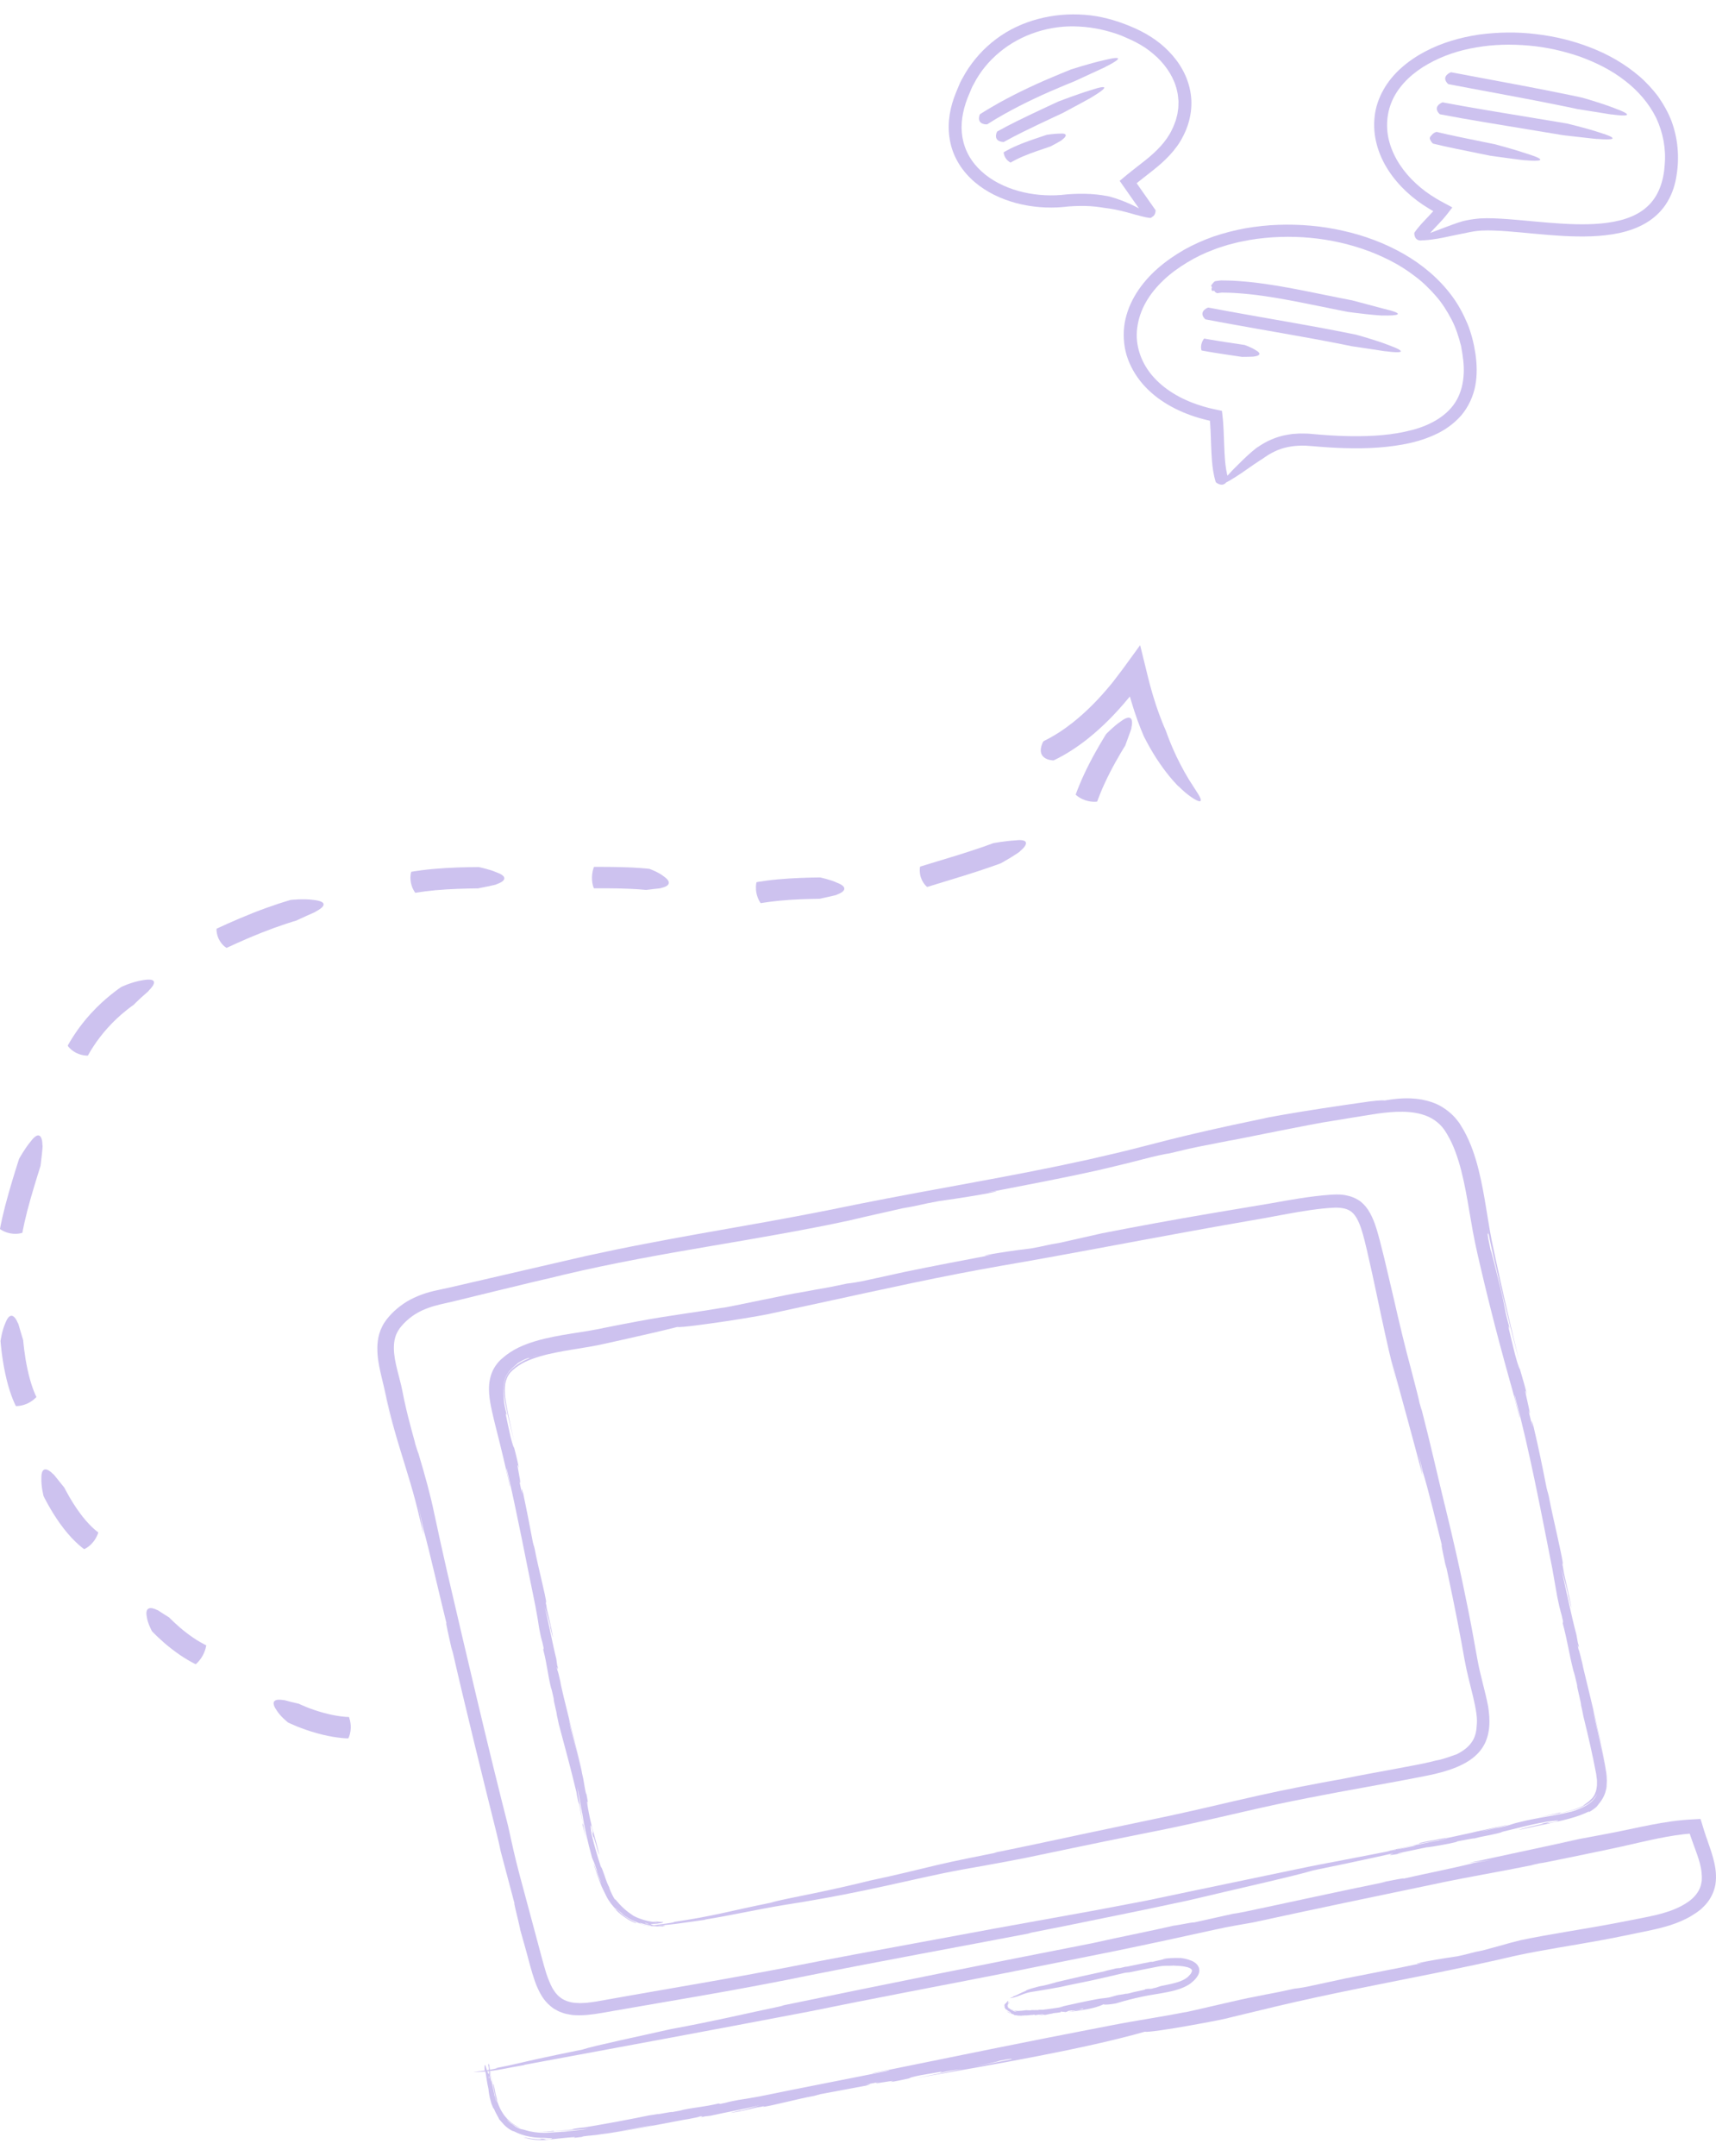 <svg width="86" height="108" viewBox="0 0 86 108" fill="none" xmlns="http://www.w3.org/2000/svg">
<g opacity="0.4">
<path d="M26.507 68.051C26.68 67.98 26.86 67.918 27.045 67.865C26.601 68.003 26.164 68.172 25.828 68.439C25.65 68.579 25.505 68.712 25.415 68.873C25.321 69.034 25.268 69.222 25.253 69.426C25.218 69.84 25.314 70.3 25.42 70.769C25.521 71.242 25.648 71.711 25.758 72.184C25.648 71.668 25.523 71.143 25.42 70.612C25.317 70.092 25.235 69.565 25.365 69.154C25.431 68.947 25.532 68.788 25.707 68.637C25.89 68.478 26.09 68.34 26.32 68.23C26.786 68.011 27.322 67.869 27.866 67.761C28.411 67.65 28.969 67.571 29.524 67.476C29.801 67.429 30.098 67.369 30.352 67.311C30.616 67.253 30.875 67.195 31.13 67.138C32.149 66.91 33.1 66.695 33.937 66.483C34.135 66.513 35.301 66.356 36.434 66.187C37.565 66.018 38.659 65.817 38.698 65.795C39.581 65.605 40.473 65.41 41.373 65.216C40.752 65.348 40.135 65.481 39.522 65.611C40.135 65.481 40.754 65.348 41.373 65.216C44.224 64.599 47.185 63.935 50.26 63.402C53.35 62.873 56.514 62.256 59.732 61.673C60.626 61.51 61.895 61.283 63.373 61.029C64.116 60.894 64.889 60.737 65.686 60.624C66.077 60.568 66.499 60.518 66.874 60.506C67.25 60.492 67.551 60.56 67.748 60.727C67.953 60.896 68.109 61.221 68.223 61.57C68.339 61.921 68.425 62.297 68.515 62.677C68.691 63.431 68.849 64.167 68.996 64.863C69.288 66.253 69.552 67.476 69.767 68.34C69.888 68.836 70.011 69.329 70.134 69.829C70 69.276 69.868 68.721 69.736 68.166C70.303 70.243 70.823 72.116 71.298 73.938C71.236 73.612 71.243 73.552 71.078 72.784L71.298 73.717C71.568 74.554 72.036 76.514 72.266 77.436C72.192 77.244 72.352 77.973 72.486 78.615L72.451 78.357C72.712 79.578 72.987 80.898 73.226 82.192C73.285 82.516 73.342 82.836 73.399 83.154C73.457 83.479 73.529 83.797 73.604 84.103C73.751 84.716 73.913 85.294 73.988 85.823C74.032 86.119 74.021 86.334 74.006 86.46C73.995 86.78 73.916 87.077 73.731 87.319C73.553 87.567 73.274 87.757 72.965 87.91C73.031 87.862 72.635 88.036 72.306 88.123C72.143 88.168 72.003 88.203 71.965 88.207C71.928 88.21 72 88.197 72.244 88.117C71.86 88.243 71.462 88.327 71.041 88.41C70.623 88.488 70.206 88.569 69.791 88.647C68.961 88.8 68.137 88.947 67.344 89.112C65.919 89.366 64.469 89.645 63.018 89.97C61.566 90.294 60.114 90.651 58.647 90.965C57.176 91.275 55.697 91.587 54.222 91.897C52.748 92.213 51.276 92.529 49.812 92.823L49.959 92.81C48.935 93.023 47.964 93.199 46.95 93.442C45.935 93.682 44.874 93.951 43.629 94.211C42.748 94.432 41.676 94.672 40.732 94.866C39.788 95.062 38.973 95.213 38.63 95.326C36.579 95.738 35.775 95.998 33.724 96.297C33.992 96.281 33.495 96.362 33.054 96.417C32.612 96.475 32.239 96.516 32.744 96.485C33.434 96.446 33.796 96.397 34.13 96.351C34.464 96.304 34.769 96.262 35.351 96.18L35.314 96.174C36.66 95.957 37.985 95.655 39.3 95.44C40.64 95.231 41.984 94.99 43.315 94.711C44.648 94.436 45.975 94.12 47.295 93.845C47.624 93.777 47.956 93.715 48.285 93.655L49.295 93.475C49.97 93.354 50.644 93.228 51.318 93.097C53.112 92.728 54.975 92.327 56.857 91.953C57.799 91.767 58.752 91.575 59.695 91.366C60.639 91.16 61.575 90.941 62.497 90.73C64.48 90.269 66.562 89.875 68.587 89.511C69.6 89.327 70.595 89.145 71.552 88.953C72.044 88.854 72.525 88.73 72.987 88.54C73.441 88.352 73.891 88.09 74.201 87.689C74.348 87.501 74.451 87.298 74.515 87.104C74.581 86.908 74.616 86.718 74.632 86.538C74.665 86.175 74.634 85.84 74.581 85.493C74.432 84.714 74.186 83.941 74.041 83.129C73.891 82.301 73.738 81.427 73.56 80.553C73.211 78.799 72.804 77.01 72.391 75.335C72.407 75.399 72.42 75.459 72.429 75.5C71.994 73.719 71.702 72.381 71.254 70.65C71.245 70.66 71.175 70.393 71.135 70.263C71.129 70.185 70.957 69.511 70.7 68.532C70.434 67.559 70.127 66.28 69.831 64.977C69.677 64.326 69.523 63.673 69.378 63.053C69.222 62.435 69.09 61.853 68.908 61.33C68.814 61.07 68.706 60.828 68.565 60.615C68.427 60.405 68.251 60.225 68.065 60.115C67.882 60.004 67.709 59.944 67.579 59.913C67.448 59.88 67.358 59.868 67.311 59.861C67.09 59.834 66.87 59.845 66.65 59.859C65.629 59.932 64.63 60.12 63.644 60.295C62.657 60.461 61.674 60.626 60.709 60.787C58.777 61.115 56.919 61.458 55.241 61.785C54.516 61.948 53.706 62.132 53.09 62.27C52.491 62.359 52.386 62.423 51.667 62.547C49.829 62.766 48.76 63.004 49.713 62.869C48.213 63.152 46.708 63.44 45.382 63.714C44.769 63.849 44.158 63.981 43.541 64.117C43.016 64.233 42.72 64.278 42.45 64.307C41.105 64.594 41.496 64.489 40.082 64.757C39.733 64.795 36.544 65.485 36.138 65.536L36.368 65.491C34.725 65.774 33.616 65.89 32.008 66.191C31.451 66.295 30.886 66.404 30.317 66.518L29.893 66.604C29.759 66.631 29.621 66.656 29.481 66.679C29.195 66.724 28.907 66.77 28.622 66.815C28.04 66.908 27.447 67.013 26.856 67.185C26.562 67.272 26.267 67.379 25.98 67.516C25.694 67.656 25.413 67.836 25.176 68.049C24.923 68.255 24.706 68.573 24.609 68.891C24.506 69.212 24.493 69.532 24.515 69.829C24.537 70.127 24.592 70.408 24.651 70.678C24.712 70.947 24.77 71.207 24.838 71.468C25.103 72.503 25.341 73.504 25.558 74.471C25.606 74.502 25.354 73.622 25.393 73.567C25.923 75.841 26.355 78.157 26.834 80.471C26.911 80.89 26.999 81.402 27.025 81.597C27.166 82.338 27.137 82.028 27.247 82.572L27.227 82.652C27.427 83.437 27.436 83.815 27.614 84.557C27.638 84.594 27.699 84.865 27.756 85.129C27.721 85.15 27.943 85.943 27.899 85.91L27.904 85.916C27.939 86.075 27.967 86.189 28.005 86.383C28.044 86.532 28.253 87.307 28.459 88.084C28.664 88.858 28.85 89.635 28.888 89.788L28.91 89.932C28.991 90.352 29.052 90.529 29.013 90.282L29.107 90.812L29.092 90.751C29.125 90.928 29.162 91.104 29.2 91.279C29.217 91.376 29.224 91.49 29.173 91.344C29.254 91.639 29.342 91.972 29.415 92.269C29.316 91.856 29.219 91.389 29.138 90.914C29.068 90.445 28.997 89.972 28.931 89.536C29.019 89.885 29.105 90.519 29.191 90.914C29.257 91.383 29.461 92.329 29.669 93.06C29.722 93.219 29.797 93.316 29.9 93.682C29.933 93.866 30.043 94.087 30.146 94.391C29.99 94.054 29.876 93.717 29.764 93.366C29.746 93.436 30.03 94.223 30.146 94.498C30.179 94.56 30.262 94.758 30.386 94.996C30.506 95.24 30.717 95.521 30.908 95.69C30.816 95.622 30.882 95.703 31.009 95.818C31.134 95.936 31.334 96.072 31.464 96.159C31.769 96.341 31.995 96.394 31.864 96.335C31.923 96.341 31.6 96.207 31.354 96.033C31.106 95.864 30.93 95.684 31.123 95.829C31.165 95.878 31.323 96 31.523 96.118C31.723 96.233 31.967 96.331 32.142 96.386C32.151 96.372 31.912 96.291 32.142 96.351C32.334 96.417 32.542 96.454 32.729 96.477C32.918 96.496 33.085 96.502 33.203 96.506C33.126 96.516 32.955 96.51 32.837 96.496C33.109 96.512 32.36 96.541 31.705 96.246C31.042 95.973 30.579 95.417 30.82 95.682C30.794 95.645 30.913 95.769 31.137 95.928C31.358 96.089 31.697 96.266 32.05 96.376C32.404 96.49 32.773 96.527 33.025 96.523C33.151 96.525 33.249 96.51 33.302 96.508C33.355 96.502 33.361 96.5 33.322 96.502C32.995 96.506 33.55 96.459 33.214 96.465C33.091 96.479 32.966 96.481 32.841 96.477C32.612 96.454 32.459 96.405 32.382 96.376C32.305 96.347 32.303 96.335 32.382 96.345C32.749 96.419 32.208 96.384 31.699 96.161C31.183 95.95 30.772 95.531 31.014 95.758C30.952 95.696 30.888 95.634 30.831 95.566C30.93 95.661 31.115 95.835 31.33 95.973C31.541 96.116 31.771 96.225 31.899 96.291C31.91 96.275 32.257 96.411 32.566 96.452L32.674 96.473C32.992 96.523 33.449 96.485 33.236 96.473C32.999 96.485 32.845 96.461 32.749 96.446C32.652 96.43 32.617 96.413 32.617 96.405C32.619 96.388 32.775 96.388 32.929 96.376C33.083 96.359 33.234 96.328 33.238 96.308C33.245 96.281 33.105 96.304 32.689 96.242C33.036 96.306 32.979 96.306 32.736 96.287C32.494 96.262 32.077 96.159 31.749 95.983C31.697 95.936 31.398 95.779 31.049 95.401C30.897 95.238 30.864 95.18 30.845 95.169C30.829 95.155 30.838 95.178 30.807 95.147C30.664 94.936 30.495 94.517 30.539 94.564C30.377 94.269 30.344 94.068 30.201 93.697C30.074 93.37 30.197 93.723 30.102 93.492C29.933 92.992 29.738 92.283 29.643 91.876C29.623 91.715 29.551 91.23 29.665 91.571C29.852 92.341 29.535 91.29 29.746 92.089C29.702 91.734 29.948 92.792 30.036 92.924C29.981 92.666 29.836 92.155 29.724 91.724L29.74 91.812C29.634 91.434 29.459 90.67 29.419 90.246C29.454 90.341 29.434 90.158 29.489 90.441L29.395 89.908C29.377 89.841 29.358 89.773 29.384 89.926C29.323 89.678 29.281 89.426 29.252 89.232C29.257 89.201 29.092 88.499 28.918 87.819C28.745 87.139 28.571 86.478 28.587 86.52C28.499 86.139 28.506 86.042 28.402 85.677C28.4 85.673 28.411 85.726 28.433 85.821C28.455 85.916 28.49 86.055 28.53 86.22C28.611 86.549 28.721 86.987 28.824 87.41C29.035 88.257 29.217 89.05 29.162 88.798C29.127 88.464 28.095 84.51 28.086 84.264C28.022 83.983 27.945 83.642 27.941 83.712C27.847 83.235 28.007 83.848 27.95 83.505C27.945 83.499 27.948 83.534 27.924 83.427L27.877 83.096C27.689 82.361 27.497 81.268 27.295 80.5C27.363 80.721 27.451 80.971 27.574 81.466L27.583 81.555C27.603 81.626 27.697 82.035 27.713 82.02C27.625 81.545 27.535 81.138 27.412 80.642C27.398 80.549 27.381 80.442 27.37 80.367C27.37 80.37 27.368 80.378 27.363 80.376C27.341 80.21 27.346 80.227 27.366 80.285C27.368 80.293 27.372 80.301 27.377 80.318C27.368 80.01 26.953 78.463 26.795 77.591C26.733 77.337 26.779 77.568 26.702 77.252C26.533 76.364 26.417 75.75 26.221 74.825C26.131 74.533 26.118 74.513 26.173 74.874L26.021 74.176C26.232 74.798 25.778 72.862 26.002 73.548C25.967 73.341 25.874 72.922 25.767 72.536C25.74 72.501 25.703 72.443 25.582 71.955C25.435 71.271 25.459 71.434 25.349 70.868C25.338 70.73 25.395 70.937 25.404 70.91C25.288 70.478 25.264 70.294 25.251 70.114C25.242 69.939 25.218 69.761 25.246 69.402C25.253 69.288 25.281 69.158 25.328 69.028C25.376 68.9 25.455 68.78 25.538 68.677C25.633 68.575 25.736 68.484 25.813 68.416C25.887 68.348 25.942 68.313 25.94 68.3C26.219 68.121 26.39 68.065 26.465 68.042C26.54 68.02 26.531 68.038 26.505 68.065L26.507 68.051Z" fill="#8267D7"/>
<path d="M74.605 61.843C74.561 61.607 74.519 61.37 74.48 61.13C74.579 61.712 74.691 62.279 74.829 62.869C74.965 63.456 75.104 64.047 75.242 64.64C75.525 65.826 75.829 67.02 76.145 68.199C75.822 66.91 75.503 65.557 75.2 64.194C75.051 63.512 74.897 62.82 74.759 62.146C74.627 61.475 74.528 60.787 74.41 60.105C74.291 59.421 74.157 58.742 73.957 58.078C73.856 57.748 73.742 57.422 73.597 57.105C73.529 56.946 73.448 56.794 73.367 56.645C73.327 56.57 73.274 56.492 73.23 56.416C73.182 56.339 73.142 56.263 73.079 56.19C72.864 55.891 72.571 55.641 72.255 55.449C71.937 55.255 71.583 55.153 71.247 55.087C70.568 54.969 69.945 55.04 69.393 55.135C69.268 55.112 68.816 55.149 68.24 55.24C67.669 55.319 66.945 55.426 66.233 55.535C64.808 55.754 63.431 55.998 63.378 56.025C62.262 56.256 61.133 56.498 59.998 56.763C59.099 56.971 58.192 57.199 57.288 57.436C56.387 57.672 55.469 57.886 54.542 58.095C52.684 58.508 50.778 58.872 48.839 59.229C46.899 59.587 44.925 59.942 42.935 60.341C40.952 60.754 38.951 61.126 36.915 61.481C35.788 61.681 34.174 61.96 32.318 62.318C31.389 62.495 30.403 62.698 29.386 62.921C28.376 63.154 27.337 63.394 26.296 63.634C25.257 63.873 24.218 64.115 23.208 64.349C22.955 64.406 22.705 64.464 22.457 64.522C22.22 64.574 21.963 64.623 21.704 64.687C21.185 64.813 20.658 65.018 20.217 65.32C19.997 65.472 19.795 65.642 19.619 65.823C19.532 65.919 19.452 66.003 19.371 66.111C19.29 66.222 19.211 66.334 19.156 66.454C18.908 66.935 18.895 67.431 18.921 67.846C18.952 68.267 19.042 68.633 19.116 68.962C19.195 69.29 19.268 69.577 19.314 69.831C19.422 70.466 19.571 71.116 19.738 71.751C19.602 71.222 19.542 70.953 19.485 70.685C19.459 70.548 19.428 70.418 19.398 70.245C19.382 70.16 19.364 70.065 19.345 69.957C19.329 69.86 19.312 69.751 19.283 69.627C19.325 69.786 19.345 69.926 19.384 70.104C19.419 70.275 19.457 70.443 19.496 70.606C19.573 70.934 19.659 71.257 19.747 71.573C19.922 72.207 20.116 72.817 20.298 73.414C20.482 74.011 20.658 74.593 20.812 75.174C20.963 75.748 21.095 76.337 21.234 76.913C21.161 76.502 21.166 76.421 20.972 75.457L21.227 76.638C21.526 77.704 22.088 80.188 22.382 81.351C22.294 81.107 22.501 82.026 22.685 82.838L22.63 82.514C23.333 85.594 24.214 89.154 24.899 91.895C24.994 92.277 25.057 92.566 25.09 92.74L25.784 95.359C25.69 95.167 26.318 97.541 25.964 96.297L26.375 97.764C26.509 98.252 26.628 98.748 26.803 99.248C26.889 99.495 26.999 99.748 27.144 99.987C27.289 100.229 27.497 100.454 27.748 100.63C27.882 100.704 28.014 100.789 28.161 100.83C28.303 100.888 28.448 100.913 28.593 100.937C28.738 100.968 28.879 100.958 29.021 100.968C29.162 100.97 29.298 100.954 29.434 100.948C29.924 100.902 30.366 100.809 30.82 100.733C31.273 100.654 31.727 100.576 32.184 100.497C33.098 100.34 34.016 100.181 34.938 100.022C36.783 99.702 38.65 99.357 40.508 98.977C44.226 98.233 47.993 97.551 51.7 96.841L51.516 96.859C52.814 96.609 54.031 96.359 55.318 96.095C55.961 95.963 56.622 95.829 57.318 95.686C58.014 95.539 58.744 95.382 59.53 95.217C61.759 94.686 64.939 93.975 65.811 93.707C68.405 93.176 69.431 92.938 71.961 92.379C71.629 92.43 72.242 92.287 72.776 92.153C73.305 92.019 73.771 91.891 73.147 92.029C71.471 92.358 71.381 92.412 69.945 92.668L69.991 92.672L67.483 93.157C66.65 93.318 65.802 93.473 64.97 93.651C63.301 93.998 61.63 94.347 59.956 94.696C59.119 94.872 58.282 95.048 57.444 95.223C56.602 95.382 55.761 95.541 54.918 95.703C53.229 96.008 51.533 96.314 49.836 96.622C47.567 97.041 45.204 97.479 42.816 97.921C41.624 98.142 40.422 98.378 39.232 98.609C38.044 98.838 36.853 99.055 35.674 99.262C34.402 99.483 33.107 99.708 31.806 99.936C31.156 100.051 30.506 100.165 29.86 100.28C29.709 100.299 29.557 100.326 29.408 100.34C29.261 100.342 29.107 100.367 28.969 100.351C28.679 100.349 28.424 100.28 28.213 100.163C28.003 100.045 27.836 99.859 27.699 99.63C27.568 99.396 27.467 99.13 27.374 98.857C27.203 98.305 27.062 97.723 26.907 97.163C26.606 96.043 26.318 94.965 26.046 93.955C25.786 92.99 25.644 92.283 25.457 91.453C24.502 87.724 23.388 82.954 22.404 78.727C22.422 78.808 22.439 78.884 22.45 78.934C22.191 77.81 21.978 76.824 21.767 75.845C21.563 74.856 21.288 73.88 20.966 72.802C20.957 72.817 20.858 72.482 20.805 72.321C20.799 72.224 20.529 71.385 20.261 70.162C20.199 69.873 20.138 69.501 20.041 69.15C19.951 68.796 19.85 68.435 19.788 68.069C19.729 67.706 19.712 67.334 19.808 66.999C19.854 66.832 19.938 66.681 20.039 66.538C20.157 66.39 20.291 66.241 20.441 66.115C20.735 65.855 21.089 65.66 21.473 65.524C21.857 65.383 22.266 65.307 22.692 65.208C23.513 65.007 24.289 64.817 24.967 64.652C26.327 64.322 27.306 64.086 27.513 64.045C27.752 63.987 28.003 63.925 28.257 63.863C30.693 63.285 33.208 62.84 35.641 62.425C38.075 62.012 40.427 61.607 42.542 61.151C43.449 60.934 44.479 60.708 45.245 60.533C45.999 60.413 46.133 60.341 47.04 60.178C49.357 59.855 50.694 59.56 49.5 59.744C51.386 59.378 53.286 59.019 54.957 58.647C55.73 58.467 56.497 58.285 57.272 58.081C57.931 57.911 58.296 57.831 58.634 57.779C59.471 57.572 59.769 57.51 60.079 57.448C60.389 57.386 60.709 57.325 61.597 57.149C61.816 57.122 62.928 56.886 64.054 56.666C65.181 56.442 66.319 56.225 66.573 56.184L66.281 56.24C66.8 56.155 67.276 56.077 67.731 56C68.188 55.932 68.623 55.852 69.04 55.792C69.459 55.734 69.877 55.692 70.3 55.699C70.722 55.705 71.15 55.763 71.55 55.932C71.827 56.052 72.066 56.227 72.264 56.449C72.457 56.676 72.602 56.95 72.751 57.25C73.024 57.843 73.208 58.492 73.353 59.159C73.498 59.824 73.608 60.508 73.727 61.198C73.839 61.886 73.99 62.59 74.148 63.262C74.462 64.619 74.796 65.958 75.141 67.259C75.315 67.91 75.49 68.55 75.666 69.181C75.848 69.809 76.006 70.418 76.158 71.025C76.213 71.063 75.872 69.964 75.91 69.895C76.672 72.736 77.214 75.657 77.794 78.574C77.886 79.103 78.001 79.752 78.044 79.998C78.236 80.933 78.185 80.545 78.334 81.229L78.319 81.328C78.58 82.318 78.622 82.789 78.857 83.718C78.883 83.764 78.965 84.105 79.042 84.435C79.009 84.46 79.279 85.454 79.231 85.412L79.235 85.421C79.279 85.621 79.314 85.761 79.358 86.007C79.406 86.195 79.648 87.172 79.852 88.154C79.9 88.4 79.949 88.645 79.995 88.877C80.008 88.98 80.021 89.081 80.034 89.178C80.041 89.273 80.032 89.36 80.034 89.445C80.017 89.606 79.993 89.742 79.944 89.835C79.913 89.937 79.863 89.996 79.843 90.028C79.812 90.065 79.791 90.104 79.749 90.133C79.709 90.17 79.674 90.205 79.641 90.238C79.606 90.269 79.567 90.292 79.536 90.317C79.474 90.364 79.426 90.401 79.391 90.422C79.325 90.463 79.349 90.465 79.474 90.397C79.389 90.447 79.296 90.492 79.204 90.538C79.103 90.575 79.009 90.62 78.903 90.653C78.927 90.645 78.952 90.637 78.974 90.627L78.662 90.726L78.334 90.81C78.209 90.835 78.067 90.85 78.251 90.792C77.88 90.893 77.436 90.98 77.036 91.056C77.592 90.951 78.214 90.868 78.782 90.705C79.07 90.629 79.336 90.521 79.558 90.383C79.674 90.319 79.76 90.232 79.852 90.151C79.922 90.056 80.004 89.972 80.045 89.864C79.988 90.044 79.815 90.255 79.569 90.41C79.323 90.567 79.024 90.684 78.787 90.753C78.504 90.831 78.053 90.922 77.539 91.009C77.282 91.054 77.014 91.1 76.74 91.157C76.463 91.209 76.213 91.279 75.969 91.333C75.758 91.387 75.624 91.463 75.139 91.56C74.897 91.587 74.596 91.688 74.19 91.759C74.647 91.641 75.097 91.544 75.561 91.432C75.473 91.422 74.425 91.678 74.052 91.748C73.883 91.798 72.978 91.984 72.411 92.11C72.65 92.027 71.948 92.186 71.605 92.236C71.221 92.31 70.977 92.372 71.135 92.352C71.019 92.412 72.668 92.06 72.141 92.205C71.996 92.217 71.245 92.376 70.841 92.459C70.841 92.48 71.122 92.418 70.863 92.488C70.41 92.575 69.936 92.692 69.672 92.724C69.756 92.701 69.942 92.668 70.074 92.643C69.488 92.763 73.228 91.879 72.468 92.042C72.672 92.025 69.152 92.829 69.543 92.748C69.903 92.686 69.295 92.833 69.666 92.767L70.072 92.662C70.582 92.569 70.795 92.558 70.621 92.608C69.773 92.777 73.002 91.994 72.279 92.157L72.576 92.106C72.273 92.182 71.454 92.36 71.133 92.405C71.133 92.424 70.722 92.515 70.379 92.589L70.257 92.61C69.903 92.69 69.404 92.783 69.642 92.763C71.726 92.345 68.313 93.223 70.333 92.833C69.477 92.959 70.61 92.736 71.495 92.552C71.585 92.548 71.985 92.49 72.624 92.366C73.175 92.246 72.945 92.283 73.048 92.25C73.356 92.195 73.942 92.075 73.869 92.112C74.291 91.992 74.559 91.976 75.069 91.847C75.517 91.73 75.036 91.843 75.352 91.757C75.69 91.674 76.096 91.575 76.485 91.482C76.876 91.387 77.256 91.317 77.528 91.265C77.744 91.244 78.391 91.147 77.933 91.275C76.894 91.478 78.317 91.147 77.239 91.368C77.476 91.346 77.239 91.395 76.918 91.463C76.597 91.529 76.202 91.641 76.11 91.68C76.283 91.651 76.54 91.581 76.828 91.523C77.118 91.463 77.436 91.397 77.726 91.337L77.608 91.354C77.864 91.3 78.251 91.224 78.635 91.118C79.022 91.017 79.404 90.874 79.659 90.738C79.547 90.815 79.78 90.709 79.43 90.893C79.65 90.784 79.872 90.664 80.045 90.486C80.109 90.418 80.175 90.348 80.019 90.492C80.265 90.249 80.434 89.939 80.482 89.684C80.482 89.676 80.511 89.61 80.517 89.503C80.52 89.449 80.522 89.385 80.526 89.313C80.526 89.275 80.528 89.238 80.531 89.197C80.526 89.158 80.522 89.114 80.517 89.071C80.509 88.984 80.498 88.891 80.487 88.792C80.469 88.697 80.449 88.596 80.432 88.493C80.394 88.286 80.351 88.067 80.307 87.85C80.129 86.982 79.929 86.146 79.944 86.199C79.841 85.718 79.843 85.598 79.72 85.133C79.718 85.127 79.731 85.195 79.76 85.315C79.788 85.435 79.828 85.611 79.876 85.819C79.971 86.237 80.098 86.79 80.208 87.329C80.322 87.869 80.416 88.391 80.48 88.738C80.526 89.094 80.542 89.275 80.526 89.108C80.546 88.879 80.276 87.519 79.971 86.172C79.663 84.828 79.323 83.507 79.305 83.355C79.219 83.001 79.114 82.574 79.116 82.66C78.982 82.059 79.193 82.832 79.11 82.402C79.105 82.394 79.11 82.439 79.077 82.303L79.002 81.888C78.752 80.964 78.479 79.593 78.251 78.618C78.328 78.898 78.427 79.215 78.58 79.841L78.594 79.952C78.618 80.041 78.741 80.555 78.756 80.537C78.633 79.938 78.521 79.43 78.376 78.803C78.359 78.686 78.337 78.549 78.323 78.459C78.323 78.461 78.323 78.471 78.319 78.469C78.288 78.26 78.295 78.283 78.319 78.355C78.321 78.365 78.326 78.378 78.332 78.399C78.312 78.012 77.825 76.052 77.618 74.955C77.542 74.635 77.603 74.926 77.506 74.527C77.285 73.407 77.129 72.635 76.856 71.47C76.742 71.104 76.725 71.077 76.812 71.529L76.599 70.651C76.872 71.432 76.228 69.003 76.52 69.867C76.468 69.604 76.318 69.086 76.175 68.602C76.147 68.557 76.099 68.487 75.932 67.875C75.723 67.018 75.769 67.222 75.605 66.511C75.58 66.34 75.657 66.596 75.664 66.563C75.356 65.477 75.462 65.6 75.205 64.57C75.04 63.925 74.741 62.644 74.702 62.619C74.511 61.75 74.552 61.745 74.592 61.826L74.605 61.843Z" fill="#8267D7"/>
<path d="M50.679 103.173L51.213 103.069C49.486 103.41 47.672 103.768 45.882 104.119C49.794 103.439 54.413 102.636 57.367 101.791C57.722 101.859 61.513 101.146 61.581 101.094C62.361 100.906 63.147 100.718 63.942 100.526C63.393 100.656 62.849 100.785 62.308 100.913C62.851 100.785 63.395 100.656 63.942 100.526C66.45 99.927 69.099 99.423 71.829 98.874C72.51 98.731 73.197 98.588 73.889 98.446C74.572 98.299 75.29 98.142 75.965 97.981C77.335 97.686 78.769 97.477 80.206 97.213C80.605 97.14 81.088 97.047 81.638 96.932C82.173 96.814 82.784 96.715 83.46 96.527C83.796 96.432 84.148 96.308 84.49 96.136C84.664 96.054 84.831 95.95 84.993 95.841C85.075 95.787 85.158 95.719 85.239 95.659C85.319 95.585 85.395 95.506 85.47 95.43C85.76 95.112 85.96 94.678 85.991 94.248C86.028 93.82 85.949 93.42 85.848 93.056C85.745 92.688 85.617 92.347 85.505 92.021L85.409 91.73C85.36 91.571 85.312 91.414 85.264 91.255L85.226 91.137C85.195 91.122 85.143 91.137 85.103 91.137L84.844 91.151L84.585 91.166L84.363 91.184C83.597 91.252 82.883 91.393 82.222 91.529C81.558 91.668 80.961 91.796 80.41 91.897C79.856 92 79.367 92.093 78.96 92.17C78.488 92.259 78.02 92.347 77.544 92.436C78.069 92.34 78.596 92.243 79.123 92.147C77.151 92.571 75.365 92.957 73.636 93.329C73.946 93.287 74.003 93.294 74.735 93.176L73.847 93.339C73.052 93.552 71.19 93.922 70.322 94.124C70.505 94.058 69.813 94.192 69.207 94.314L69.451 94.283C67.144 94.748 64.48 95.339 62.422 95.771C62.137 95.831 61.919 95.866 61.785 95.884L59.82 96.32C59.963 96.252 58.177 96.626 59.113 96.407C57.645 96.756 56.143 97.035 54.742 97.355C49.697 98.343 44.336 99.415 39.133 100.493L39.265 100.483C37.444 100.863 35.852 101.249 33.625 101.658C32.05 102.016 29.803 102.483 29.188 102.683C28.275 102.867 27.638 103.003 27.005 103.14C26.375 103.272 25.758 103.441 24.849 103.613C25.086 103.59 24.651 103.687 24.251 103.743C24.049 103.772 23.86 103.786 23.788 103.797C23.711 103.807 23.739 103.811 23.966 103.805C24.607 103.778 24.919 103.706 25.218 103.656C25.512 103.6 25.784 103.543 26.291 103.458L26.259 103.452C30.974 102.58 35.709 101.704 40.488 100.791C43.668 100.138 47.132 99.491 50.444 98.838C52.225 98.481 54.081 98.109 55.873 97.75C57.665 97.38 59.387 97.008 60.909 96.671C61.634 96.508 62.168 96.43 62.794 96.316C65.594 95.707 69.163 94.957 72.328 94.302C72.268 94.314 72.211 94.325 72.172 94.331C73.854 93.988 75.128 93.779 76.771 93.447C76.76 93.436 77.014 93.387 77.137 93.356C77.212 93.356 77.853 93.228 78.782 93.035C79.709 92.839 80.935 92.6 82.158 92.31C82.766 92.172 83.375 92.04 83.95 91.953C84.095 91.932 84.236 91.912 84.376 91.897C84.429 91.891 84.48 91.887 84.53 91.881L84.627 91.872L84.675 91.868C84.69 91.868 84.688 91.891 84.695 91.901C84.704 91.93 84.712 91.957 84.721 91.984C84.756 92.083 84.789 92.178 84.822 92.269C84.985 92.713 85.123 93.083 85.193 93.36C85.261 93.637 85.286 93.823 85.281 93.885C85.286 93.959 85.296 94.033 85.29 94.108C85.29 94.182 85.286 94.258 85.268 94.331C85.209 94.688 84.985 94.996 84.682 95.227C84.363 95.465 83.983 95.645 83.586 95.775C83.188 95.909 82.764 95.998 82.336 96.083C81.903 96.167 81.473 96.252 81.047 96.335C79.349 96.661 77.691 96.89 76.186 97.209C75.864 97.289 75.514 97.382 75.192 97.477C74.869 97.564 74.559 97.648 74.293 97.721C73.764 97.816 73.674 97.88 73.041 98.01C71.412 98.248 70.478 98.473 71.317 98.343C69.995 98.624 68.66 98.871 67.48 99.109C66.936 99.227 66.393 99.345 65.842 99.462C65.376 99.568 65.111 99.607 64.869 99.632C63.676 99.898 64.021 99.801 62.767 100.061C62.458 100.097 59.64 100.78 59.282 100.838L59.486 100.791C58.034 101.08 57.053 101.204 55.632 101.483C51.678 102.241 47.371 103.123 43.717 103.867C43.688 103.912 44.521 103.693 44.575 103.735C42.419 104.168 40.236 104.584 38.066 105.032C37.673 105.104 37.189 105.183 37.007 105.208C36.311 105.336 36.603 105.309 36.093 105.406L36.017 105.385C35.281 105.559 34.923 105.561 34.227 105.703C34.191 105.724 33.937 105.774 33.689 105.815C33.669 105.782 32.922 105.953 32.953 105.912L32.946 105.916C32.797 105.941 32.689 105.962 32.505 105.986C32.364 106.017 31.628 106.166 30.89 106.303C30.153 106.441 29.41 106.563 29.265 106.588L29.129 106.598C28.727 106.648 28.558 106.695 28.793 106.674L28.294 106.73L28.352 106.722L27.855 106.774C27.763 106.78 27.658 106.774 27.798 106.743C27.506 106.79 27.236 106.823 26.981 106.8C27.157 106.815 27.341 106.817 27.541 106.802C27.754 106.786 27.976 106.771 28.198 106.755C28.642 106.72 29.09 106.687 29.5 106.654C29.166 106.705 28.56 106.763 28.196 106.805C28.086 106.811 27.948 106.821 27.792 106.829C27.633 106.842 27.46 106.856 27.297 106.856C26.961 106.86 26.601 106.809 26.311 106.714C26.186 106.672 26.072 106.693 25.817 106.534C25.709 106.439 25.532 106.356 25.384 106.17C25.582 106.358 25.802 106.515 26.072 106.627C26.056 106.602 25.894 106.534 25.738 106.424C25.578 106.319 25.433 106.172 25.365 106.092C25.347 106.073 25.314 106.034 25.273 105.982C25.233 105.924 25.182 105.848 25.134 105.767C25.038 105.608 24.958 105.396 24.897 105.224C24.976 105.365 24.827 104.941 24.802 104.72C24.752 104.476 24.712 104.319 24.719 104.423C24.693 104.385 24.732 104.633 24.778 104.842C24.824 105.051 24.873 105.224 24.805 105.063C24.791 104.974 24.673 104.497 24.633 104.233C24.611 104.233 24.649 104.414 24.6 104.247C24.556 103.954 24.499 103.642 24.512 103.476C24.521 103.53 24.526 103.65 24.535 103.735C24.519 103.542 24.589 104.061 24.726 104.551C24.853 105.046 25.051 105.47 24.965 105.249C24.976 105.313 24.776 104.819 24.666 104.294C24.543 103.77 24.506 103.268 24.51 103.394C24.51 103.621 24.466 103.231 24.471 103.468C24.484 103.555 24.499 103.644 24.517 103.733C24.543 104.063 24.537 104.204 24.504 104.09C24.469 103.811 24.548 104.206 24.662 104.598C24.774 104.993 24.932 105.365 24.851 105.148L24.899 105.329C24.816 105.154 24.675 104.633 24.664 104.423C24.644 104.423 24.587 104.158 24.554 103.933L24.548 103.852C24.506 103.619 24.502 103.305 24.482 103.454C24.502 103.788 24.512 103.906 24.491 103.908C24.473 103.91 24.431 103.799 24.394 103.687C24.357 103.573 24.324 103.458 24.304 103.454C24.284 103.45 24.267 103.559 24.304 103.896C24.295 103.326 24.348 104.084 24.482 104.666C24.482 104.724 24.506 104.991 24.631 105.402C24.765 105.749 24.728 105.598 24.763 105.662C24.827 105.854 25.046 106.185 24.998 106.154C25.196 106.367 25.286 106.526 25.595 106.714C25.876 106.86 25.58 106.699 25.784 106.792C25.993 106.902 26.267 106.995 26.54 107.046C26.812 107.1 27.078 107.11 27.271 107.106C27.42 107.129 27.884 107.11 27.554 107.178C27.179 107.205 27.249 107.176 27.317 107.168C27.383 107.152 27.447 107.15 27.06 107.152C27.227 107.176 27.056 107.187 26.823 107.166C26.59 107.15 26.305 107.083 26.232 107.077C26.349 107.123 26.533 107.17 26.746 107.197C26.957 107.222 27.192 107.226 27.405 107.209C27.377 107.209 27.348 107.209 27.319 107.209C27.508 107.199 27.783 107.162 28.062 107.133C28.341 107.104 28.626 107.077 28.826 107.065C28.734 107.092 28.91 107.083 28.639 107.121L29.147 107.063C29.21 107.05 29.276 107.036 29.129 107.05C29.366 107.009 29.606 106.988 29.79 106.972C29.819 106.976 30.489 106.873 31.137 106.755C31.782 106.637 32.331 106.538 32.375 106.53C32.738 106.468 32.83 106.48 33.177 106.404C33.181 106.402 33.131 106.41 33.041 106.424C32.951 106.441 32.819 106.464 32.661 106.493C32.347 106.548 31.929 106.623 31.525 106.695C30.717 106.836 29.962 106.951 30.201 106.916C30.359 106.908 31.385 106.74 32.395 106.557C33.405 106.373 34.4 106.168 34.517 106.162C34.782 106.11 35.105 106.048 35.037 106.042C35.489 105.964 34.91 106.102 35.233 106.057C35.239 106.053 35.204 106.053 35.307 106.034L35.619 105.997C36.313 105.836 37.343 105.662 38.063 105.474C37.857 105.536 37.624 105.621 37.157 105.732L37.073 105.741C37.007 105.759 36.623 105.844 36.636 105.858C37.086 105.78 37.466 105.699 37.932 105.584C38.02 105.571 38.121 105.555 38.191 105.544C38.189 105.544 38.18 105.542 38.182 105.538C38.338 105.517 38.323 105.522 38.268 105.54C38.261 105.542 38.252 105.546 38.237 105.551C38.529 105.544 39.979 105.15 40.8 105.005C41.037 104.947 40.82 104.993 41.116 104.918C41.953 104.761 42.531 104.654 43.403 104.491C43.675 104.412 43.695 104.398 43.354 104.445L44.013 104.317C43.429 104.499 45.254 104.121 44.608 104.315C44.804 104.288 45.197 104.212 45.564 104.125C45.597 104.102 45.65 104.067 46.113 103.974C46.763 103.863 46.607 103.89 47.145 103.797C47.277 103.79 47.081 103.838 47.108 103.848C47.927 103.658 47.837 103.745 48.612 103.584C49.098 103.481 50.06 103.286 50.075 103.247C50.732 103.117 50.736 103.142 50.679 103.183V103.173Z" fill="#8267D7"/>
<path d="M54.274 100.652L54.358 100.638C54.092 100.696 53.811 100.743 53.532 100.807C54.149 100.723 54.869 100.636 55.304 100.415C55.37 100.468 55.961 100.376 55.968 100.359C56.086 100.322 56.205 100.287 56.328 100.254C56.712 100.148 57.123 100.053 57.54 99.973C57.96 99.898 58.408 99.843 58.862 99.723C58.987 99.688 59.17 99.638 59.374 99.541C59.475 99.491 59.585 99.436 59.69 99.351C59.791 99.27 59.881 99.19 59.969 99.074C60.011 99.018 60.053 98.95 60.081 98.87C60.11 98.787 60.116 98.675 60.083 98.578C60.048 98.481 59.978 98.4 59.914 98.349C59.851 98.299 59.785 98.264 59.725 98.237C59.486 98.136 59.293 98.113 59.154 98.093C59.075 98.082 58.996 98.074 58.915 98.068C59.047 98.08 59.047 98.08 59.181 98.101C58.84 98.082 58.548 98.105 58.261 98.144C58.313 98.148 58.322 98.157 58.443 98.161L58.296 98.165C58.232 98.184 58.12 98.202 58.01 98.229C57.905 98.252 57.799 98.275 57.733 98.293C57.76 98.275 57.652 98.291 57.558 98.305H57.597C57.237 98.368 56.824 98.463 56.504 98.525C56.459 98.533 56.424 98.535 56.402 98.535L56.099 98.607C56.119 98.584 55.842 98.642 55.985 98.601C55.761 98.669 55.526 98.704 55.313 98.772C54.533 98.936 53.708 99.124 52.908 99.314H52.93C52.651 99.384 52.41 99.471 52.063 99.522C51.821 99.591 51.47 99.669 51.397 99.748C51.134 99.847 51.046 99.929 50.771 100.028C50.85 100.028 50.51 100.132 50.65 100.107C50.846 100.078 50.85 100.051 51.013 100.014L51.006 100.01C51.188 99.946 51.353 99.874 51.518 99.832C51.601 99.809 51.683 99.797 51.773 99.783L52.049 99.739C52.421 99.679 52.79 99.615 53.161 99.545C53.651 99.431 54.191 99.334 54.7 99.223C55.249 99.101 55.845 98.965 56.312 98.853C56.424 98.824 56.51 98.824 56.607 98.814C57.039 98.719 57.595 98.615 58.085 98.518C58.076 98.518 58.067 98.52 58.063 98.522C58.307 98.475 58.504 98.485 58.752 98.483C58.752 98.477 58.79 98.477 58.81 98.475C58.825 98.491 59.214 98.469 59.536 98.566C59.613 98.591 59.681 98.628 59.708 98.661C59.739 98.692 59.743 98.725 59.732 98.772C59.699 98.87 59.629 98.948 59.611 98.958C59.596 98.977 59.583 98.996 59.563 99.014C59.387 99.183 59.146 99.274 58.897 99.343C58.649 99.411 58.401 99.454 58.175 99.502C58.078 99.533 57.968 99.566 57.887 99.595C57.804 99.599 57.793 99.621 57.692 99.638C57.43 99.63 57.283 99.683 57.419 99.675C57.213 99.723 57.006 99.764 56.824 99.803C56.741 99.824 56.657 99.847 56.572 99.869C56.499 99.888 56.457 99.89 56.418 99.886C56.233 99.931 56.286 99.909 56.091 99.944C56.04 99.936 55.61 100.074 55.553 100.08L55.583 100.072C55.357 100.115 55.199 100.113 54.979 100.157C54.367 100.268 53.692 100.425 53.141 100.545C53.141 100.566 53.264 100.516 53.275 100.539C52.946 100.607 52.605 100.644 52.271 100.69C52.21 100.694 52.135 100.692 52.106 100.69C51.999 100.696 52.045 100.706 51.966 100.712L51.953 100.696C51.841 100.723 51.784 100.694 51.678 100.708C51.674 100.714 51.634 100.721 51.597 100.721C51.595 100.702 51.481 100.727 51.487 100.71C51.465 100.712 51.448 100.714 51.421 100.71C51.401 100.712 51.289 100.733 51.184 100.739C51.077 100.749 50.971 100.749 50.953 100.747L50.936 100.741C50.885 100.731 50.859 100.741 50.888 100.749C50.866 100.745 50.846 100.737 50.824 100.731H50.833C50.811 100.725 50.791 100.718 50.771 100.71C50.76 100.704 50.751 100.692 50.771 100.692C50.734 100.685 50.694 100.671 50.666 100.652C50.745 100.71 50.868 100.764 50.973 100.801C50.927 100.797 50.848 100.774 50.8 100.758C50.747 100.729 50.639 100.671 50.58 100.617C50.567 100.607 50.541 100.617 50.521 100.584C50.519 100.563 50.492 100.555 50.49 100.53C50.512 100.547 50.527 100.572 50.556 100.597C50.556 100.582 50.505 100.528 50.505 100.518C50.495 100.514 50.495 100.489 50.495 100.473C50.51 100.481 50.505 100.464 50.523 100.46C50.536 100.448 50.536 100.433 50.527 100.435C50.523 100.427 50.508 100.444 50.497 100.454C50.49 100.462 50.483 100.471 50.477 100.458C50.486 100.458 50.499 100.429 50.523 100.406C50.516 100.4 50.501 100.415 50.51 100.396C50.534 100.373 50.563 100.34 50.587 100.336C50.582 100.342 50.569 100.351 50.558 100.357C50.58 100.342 50.525 100.398 50.514 100.44C50.499 100.481 50.525 100.483 50.521 100.479C50.519 100.479 50.497 100.471 50.525 100.417C50.552 100.367 50.615 100.318 50.596 100.328C50.567 100.342 50.604 100.301 50.576 100.318L50.554 100.349C50.514 100.371 50.495 100.373 50.499 100.357C50.527 100.332 50.492 100.382 50.483 100.421C50.47 100.46 50.488 100.477 50.483 100.466L50.477 100.475C50.466 100.464 50.483 100.431 50.508 100.419C50.499 100.413 50.521 100.39 50.536 100.369L50.545 100.365C50.567 100.345 50.604 100.32 50.58 100.322C50.505 100.376 50.512 100.34 50.523 100.301C50.534 100.262 50.552 100.218 50.464 100.276C50.552 100.243 50.446 100.307 50.402 100.373C50.391 100.376 50.356 100.396 50.339 100.454C50.334 100.504 50.345 100.483 50.349 100.493C50.341 100.52 50.358 100.572 50.345 100.568C50.376 100.599 50.369 100.632 50.411 100.667C50.448 100.696 50.413 100.661 50.442 100.679C50.492 100.729 50.58 100.78 50.631 100.807C50.646 100.826 50.703 100.871 50.648 100.865C50.545 100.816 50.699 100.861 50.591 100.813C50.624 100.859 50.495 100.77 50.468 100.768C50.492 100.799 50.56 100.84 50.624 100.863L50.613 100.855C50.666 100.88 50.778 100.911 50.835 100.937C50.817 100.942 50.844 100.954 50.8 100.946C50.826 100.954 50.852 100.958 50.879 100.964C50.89 100.964 50.901 100.964 50.879 100.956C50.918 100.956 50.953 100.968 50.982 100.977C50.986 100.981 51.094 100.987 51.197 100.979C51.3 100.977 51.399 100.96 51.395 100.964C51.452 100.964 51.465 100.977 51.522 100.964C51.522 100.962 51.492 100.964 51.441 100.968C51.393 100.97 51.327 100.975 51.261 100.979C51.134 100.985 51.011 100.979 51.05 100.981C51.074 100.989 51.239 100.991 51.399 100.977C51.56 100.964 51.716 100.944 51.735 100.95C51.777 100.946 51.828 100.939 51.817 100.931C51.889 100.931 51.797 100.95 51.85 100.954C51.85 100.954 51.845 100.95 51.861 100.95L51.911 100.956C52.021 100.931 52.183 100.929 52.295 100.896C52.265 100.911 52.227 100.931 52.155 100.95H52.142C52.142 100.95 52.071 100.962 52.074 100.97C52.146 100.966 52.205 100.958 52.278 100.939C52.291 100.939 52.306 100.939 52.32 100.939C52.32 100.939 52.32 100.939 52.32 100.935C52.344 100.935 52.342 100.939 52.335 100.944C52.335 100.944 52.333 100.944 52.331 100.946C52.379 100.966 52.605 100.888 52.735 100.88C52.772 100.869 52.737 100.875 52.783 100.861C52.915 100.849 53.007 100.838 53.143 100.818C53.185 100.797 53.187 100.793 53.132 100.793L53.235 100.774C53.15 100.824 53.433 100.762 53.339 100.811C53.369 100.811 53.433 100.799 53.488 100.782C53.492 100.774 53.499 100.76 53.569 100.743C53.672 100.729 53.642 100.733 53.732 100.721C53.754 100.725 53.725 100.737 53.732 100.743C53.855 100.7 53.848 100.739 53.967 100.712C54.041 100.694 54.189 100.663 54.189 100.644C54.29 100.623 54.294 100.636 54.287 100.652H54.274Z" fill="#8267D7"/>
<path d="M61.548 23.971C61.553 23.983 61.553 23.989 61.544 24.01C61.522 24.078 61.471 24.175 61.381 24.235C61.294 24.293 61.164 24.32 60.968 24.19C60.96 24.186 60.933 24.161 60.927 24.146C60.815 23.785 60.769 23.432 60.74 23.087C60.698 22.574 60.694 22.07 60.67 21.579C60.663 21.455 60.657 21.333 60.648 21.213L60.637 21.079L60.45 21.037C60.316 21.004 60.184 20.965 60.05 20.928C58.998 20.612 57.979 20.064 57.257 19.226C56.899 18.806 56.622 18.321 56.462 17.798C56.308 17.273 56.277 16.718 56.365 16.183C56.552 15.104 57.206 14.162 58.017 13.451C58.423 13.094 58.873 12.784 59.341 12.514C59.818 12.247 60.318 12.026 60.834 11.844C61.353 11.669 61.884 11.536 62.422 11.435C62.963 11.346 63.505 11.282 64.052 11.264C65.144 11.226 66.242 11.317 67.305 11.561C68.368 11.797 69.4 12.181 70.342 12.718C71.282 13.255 72.126 13.964 72.763 14.825C73.085 15.253 73.334 15.726 73.542 16.213C73.742 16.703 73.867 17.218 73.946 17.732C74.019 18.248 74.036 18.785 73.938 19.319C73.836 19.852 73.599 20.378 73.233 20.812C72.859 21.24 72.38 21.575 71.866 21.8C71.353 22.031 70.814 22.18 70.272 22.275C69.187 22.469 68.095 22.485 67.019 22.438C66.749 22.426 66.481 22.409 66.213 22.388C65.934 22.368 65.684 22.339 65.433 22.328C64.937 22.312 64.456 22.376 64.019 22.556L63.859 22.63C63.813 22.649 63.729 22.698 63.745 22.688L63.714 22.704L63.652 22.74C63.611 22.762 63.569 22.785 63.529 22.814C63.45 22.87 63.367 22.915 63.288 22.977C63.288 22.977 63.092 23.097 62.827 23.279C62.563 23.461 62.227 23.704 61.935 23.888C60.953 24.523 61.225 24.126 61.711 23.624C61.68 23.645 61.977 23.347 62.288 23.043C62.444 22.89 62.611 22.74 62.741 22.628C62.875 22.519 62.965 22.444 62.965 22.444C63.057 22.384 63.145 22.324 63.239 22.267L63.384 22.184L63.422 22.163L63.437 22.155C63.468 22.139 63.496 22.12 63.529 22.105L63.723 22.017C63.984 21.905 64.263 21.82 64.546 21.777L64.759 21.744L64.97 21.729C65.113 21.715 65.251 21.719 65.392 21.721C65.532 21.719 65.666 21.734 65.802 21.746L66.193 21.779C66.705 21.82 67.221 21.847 67.735 21.853C68.759 21.864 69.789 21.802 70.749 21.548C71.704 21.304 72.585 20.808 73.015 20.021C73.228 19.631 73.334 19.184 73.356 18.728C73.38 18.271 73.311 17.8 73.224 17.339C73.109 16.885 72.969 16.435 72.749 16.013C72.53 15.596 72.279 15.189 71.959 14.827C71.645 14.466 71.295 14.123 70.902 13.832C70.513 13.534 70.096 13.268 69.65 13.044C67.876 12.14 65.796 11.757 63.773 11.89C63.268 11.925 62.763 11.985 62.271 12.092C62.023 12.135 61.781 12.208 61.537 12.268C61.3 12.346 61.056 12.412 60.826 12.507C60.356 12.679 59.912 12.898 59.49 13.154C59.069 13.41 58.669 13.697 58.32 14.028C57.971 14.358 57.665 14.726 57.435 15.129C57.204 15.532 57.053 15.97 56.995 16.416C56.87 17.311 57.202 18.228 57.832 18.914C58.463 19.608 59.354 20.085 60.305 20.362C60.426 20.393 60.542 20.434 60.665 20.459L60.909 20.513L61.1 20.554L61.195 20.575L61.241 20.585L61.245 20.63L61.285 20.996L61.302 21.198L61.324 21.575C61.349 22.072 61.353 22.562 61.392 23.037C61.419 23.361 61.465 23.682 61.555 23.971H61.548Z" fill="#8267D7"/>
<path d="M71.431 11.985C71.425 11.995 71.421 11.999 71.399 12.007C71.324 12.034 71.219 12.063 71.111 12.038C71.008 12.014 70.9 11.935 70.878 11.714C70.878 11.706 70.878 11.671 70.885 11.656C71.102 11.34 71.361 11.084 71.596 10.834L71.816 10.596L71.831 10.58L71.605 10.445C71.199 10.202 70.819 9.917 70.474 9.594C69.791 8.952 69.24 8.152 69 7.243C68.879 6.791 68.838 6.316 68.891 5.847C68.939 5.378 69.097 4.919 69.33 4.504C69.797 3.665 70.571 3.035 71.405 2.591C72.249 2.141 73.18 1.874 74.12 1.734C75.062 1.608 76.022 1.591 76.962 1.707C77.904 1.816 78.831 2.037 79.712 2.382C80.592 2.719 81.422 3.196 82.138 3.804C82.496 4.109 82.813 4.457 83.096 4.828C83.364 5.211 83.597 5.618 83.764 6.051C84.089 6.919 84.172 7.861 84.027 8.76C83.963 9.214 83.823 9.675 83.575 10.094C83.333 10.516 82.964 10.881 82.538 11.142C82.112 11.404 81.638 11.569 81.163 11.673C80.687 11.776 80.208 11.821 79.733 11.84C78.785 11.873 77.851 11.797 76.933 11.712C76.474 11.671 76.017 11.623 75.563 11.59C75.112 11.557 74.656 11.53 74.232 11.553C74.179 11.555 74.126 11.563 74.074 11.567C74.028 11.569 73.944 11.582 73.959 11.58L73.922 11.586L73.85 11.596C73.801 11.602 73.753 11.613 73.705 11.621C73.608 11.638 73.511 11.662 73.413 11.683C73.413 11.683 73.182 11.722 72.861 11.793C72.541 11.861 72.123 11.956 71.77 11.999C71.172 12.08 70.986 12.026 71.036 11.962C71.087 11.892 71.364 11.795 71.695 11.669C71.658 11.673 72.055 11.534 72.468 11.373C72.675 11.295 72.89 11.216 73.055 11.16C73.222 11.107 73.336 11.074 73.336 11.074C73.441 11.049 73.549 11.028 73.659 11.008C73.713 10.997 73.768 10.991 73.823 10.983L73.865 10.976H73.88C73.911 10.97 73.94 10.966 73.97 10.964L74.153 10.945C74.399 10.931 74.636 10.929 74.867 10.939C75.798 10.974 76.694 11.086 77.59 11.156C78.484 11.226 79.375 11.278 80.241 11.197C81.1 11.119 81.954 10.896 82.534 10.369C83.122 9.851 83.379 9.068 83.428 8.26C83.502 7.454 83.346 6.646 83.006 5.915C82.648 5.19 82.101 4.547 81.429 4.037C80.766 3.514 79.982 3.13 79.169 2.833C78.348 2.552 77.487 2.358 76.612 2.283C75.738 2.207 74.853 2.223 73.995 2.374C73.134 2.515 72.306 2.789 71.57 3.207C70.832 3.62 70.202 4.192 69.841 4.897C69.483 5.599 69.422 6.417 69.648 7.175C69.872 7.936 70.351 8.632 70.962 9.194C71.267 9.477 71.607 9.727 71.972 9.944C72.075 10.004 72.11 10.03 72.345 10.154L72.633 10.309L72.776 10.388C72.798 10.392 72.769 10.406 72.767 10.417L72.743 10.448L72.694 10.512L72.499 10.764L72.308 10.991L72.079 11.239C71.838 11.493 71.603 11.73 71.431 11.985Z" fill="#8267D7"/>
<path d="M57.903 10.503C57.911 10.516 57.913 10.52 57.913 10.545C57.913 10.704 57.832 10.989 57.41 10.865C57.402 10.863 57.371 10.848 57.36 10.838L56.767 9.993L56.453 9.545L56.17 9.14L56.13 9.084C56.13 9.084 56.108 9.063 56.119 9.057L56.145 9.035L56.253 8.946L56.466 8.768L56.725 8.559L56.947 8.386L57.382 8.045C57.951 7.593 58.447 7.101 58.735 6.496C58.812 6.347 58.864 6.188 58.924 6.035C58.965 5.876 59.016 5.719 59.031 5.558C59.064 5.397 59.056 5.233 59.062 5.072C59.047 4.911 59.038 4.748 58.998 4.589C58.867 3.948 58.495 3.357 58.001 2.88C57.749 2.647 57.476 2.426 57.171 2.252C57.02 2.161 56.861 2.081 56.699 2.004L56.203 1.785C55.528 1.529 54.815 1.368 54.092 1.331C52.645 1.24 51.18 1.715 50.101 2.61C49.561 3.056 49.109 3.601 48.799 4.217C48.705 4.362 48.654 4.529 48.584 4.686L48.483 4.925C48.452 5.006 48.426 5.089 48.397 5.169C48.292 5.494 48.221 5.824 48.199 6.155C48.151 6.816 48.318 7.477 48.698 8.024C49.074 8.574 49.642 9.006 50.286 9.295C50.929 9.586 51.648 9.745 52.368 9.78C52.733 9.797 53.084 9.787 53.459 9.739C53.864 9.706 54.257 9.698 54.659 9.72L54.959 9.745L55.043 9.756L55.208 9.776C55.318 9.793 55.427 9.809 55.535 9.83C55.535 9.83 55.788 9.89 56.112 10.008C56.438 10.123 56.828 10.299 57.132 10.468C57.652 10.745 57.775 10.881 57.694 10.91C57.61 10.941 57.318 10.867 56.971 10.772C57.004 10.793 56.596 10.658 56.176 10.561C55.759 10.458 55.328 10.412 55.328 10.412C55.232 10.398 55.135 10.379 55.036 10.369L54.889 10.351L54.639 10.33C54.461 10.319 54.283 10.315 54.103 10.318C53.921 10.322 53.745 10.33 53.571 10.342C53.385 10.361 53.191 10.384 52.994 10.392C52.601 10.41 52.205 10.396 51.812 10.346C51.03 10.249 50.26 10.018 49.572 9.627C48.887 9.241 48.287 8.677 47.929 7.979C47.565 7.283 47.477 6.481 47.595 5.737C47.653 5.363 47.764 5.002 47.901 4.659L48.116 4.145C48.197 3.977 48.298 3.816 48.388 3.651C48.779 3.006 49.297 2.426 49.917 1.961C51.16 1.021 52.798 0.618 54.364 0.742C55.151 0.8 55.917 1.013 56.631 1.31C57.342 1.597 58.041 2.013 58.577 2.575C59.121 3.128 59.523 3.829 59.657 4.593C59.8 5.355 59.644 6.157 59.288 6.834C58.939 7.531 58.355 8.084 57.773 8.543L57.338 8.884L56.965 9.179L57.309 9.671L57.903 10.516V10.503Z" fill="#8267D7"/>
<path d="M61.01 14.685C60.997 14.687 60.993 14.687 60.973 14.677C60.94 14.66 60.903 14.64 60.879 14.607C60.874 14.6 60.876 14.607 60.867 14.588C60.859 14.565 60.846 14.54 60.837 14.524L60.832 14.516V14.511C60.799 14.46 60.879 14.58 60.87 14.567H60.865L60.861 14.561L60.841 14.567C60.841 14.567 60.806 14.576 60.784 14.576C60.725 14.567 60.736 14.551 60.725 14.538C60.722 14.526 60.72 14.514 60.718 14.501C60.716 14.45 60.731 14.396 60.766 14.344C60.766 14.346 60.777 14.296 60.762 14.392C60.76 14.41 60.762 14.429 60.762 14.425C60.762 14.425 60.762 14.429 60.762 14.423C60.76 14.414 60.755 14.408 60.751 14.4C60.747 14.394 60.742 14.385 60.736 14.379H60.733V14.375C60.716 14.35 60.769 14.427 60.696 14.321V14.319C60.698 14.299 60.727 14.268 60.738 14.249C60.769 14.206 60.804 14.164 60.846 14.123C60.852 14.117 60.881 14.094 60.898 14.088L61.043 14.067L61.201 14.049L61.498 14.055C61.682 14.055 61.867 14.065 62.049 14.079C63.813 14.201 65.497 14.604 67.177 14.933L67.762 15.047C67.762 15.047 68.664 15.287 69.374 15.475C70.511 15.743 70.043 15.826 69.299 15.805C69.336 15.818 68.897 15.787 68.449 15.737C68.003 15.688 67.549 15.626 67.549 15.626L67.041 15.526C65.352 15.194 63.681 14.799 62.003 14.687C61.829 14.675 61.654 14.664 61.48 14.664L61.239 14.658L61.131 14.671L61.01 14.689V14.685Z" fill="#8267D7"/>
<path d="M60.435 16.009C60.419 16.005 60.413 16.005 60.397 15.986C60.274 15.875 60.121 15.618 60.509 15.424C60.516 15.42 60.549 15.41 60.564 15.41L61.616 15.606C63.525 15.955 65.447 16.269 67.362 16.647L67.95 16.765C67.95 16.765 68.906 17.023 69.556 17.275C70.663 17.676 70.166 17.695 69.448 17.598C69.483 17.614 69.055 17.54 68.618 17.476C68.179 17.41 67.733 17.344 67.733 17.344L67.232 17.242C65.332 16.866 63.413 16.554 61.496 16.203L60.437 16.005L60.435 16.009Z" fill="#8267D7"/>
<path d="M60.224 17.558C60.224 17.558 60.217 17.558 60.213 17.542C60.182 17.449 60.163 17.218 60.329 16.982C60.332 16.978 60.345 16.963 60.351 16.961C60.358 16.961 60.485 16.986 60.674 17.019C60.863 17.052 61.114 17.091 61.366 17.131C61.876 17.207 62.381 17.284 62.381 17.284C62.381 17.284 62.701 17.397 62.914 17.532C63.279 17.732 63.09 17.833 62.84 17.862C62.851 17.87 62.704 17.872 62.552 17.877C62.398 17.879 62.247 17.881 62.247 17.881C62.247 17.881 61.75 17.806 61.252 17.732C60.999 17.695 60.747 17.653 60.553 17.62C60.36 17.585 60.231 17.562 60.224 17.561V17.558Z" fill="#8267D7"/>
<path d="M72.602 4.221C72.587 4.217 72.58 4.217 72.565 4.198C72.442 4.087 72.288 3.831 72.677 3.636C72.683 3.632 72.716 3.622 72.732 3.622L73.786 3.82C75.424 4.126 77.069 4.428 78.708 4.768L79.294 4.892C79.294 4.892 80.247 5.161 80.895 5.413C82 5.818 81.504 5.834 80.785 5.735C80.821 5.752 80.392 5.677 79.955 5.607C79.516 5.537 79.07 5.467 79.07 5.467L78.569 5.361C76.942 5.025 75.301 4.725 73.661 4.419L72.604 4.219L72.602 4.221Z" fill="#8267D7"/>
<path d="M72.18 5.729C72.165 5.725 72.159 5.725 72.143 5.707C72.02 5.595 71.866 5.341 72.255 5.144C72.262 5.14 72.295 5.13 72.31 5.13L73.362 5.322C74.88 5.591 76.408 5.831 77.937 6.089L78.528 6.188C78.528 6.188 79.49 6.416 80.151 6.635C81.277 6.98 80.785 7.023 80.058 6.961C80.094 6.976 79.663 6.924 79.222 6.875C78.778 6.825 78.33 6.773 78.33 6.773L77.825 6.689C76.301 6.432 74.772 6.192 73.243 5.924L72.183 5.729H72.18Z" fill="#8267D7"/>
<path d="M71.831 7.196C71.816 7.192 71.809 7.19 71.792 7.171C71.761 7.14 71.728 7.101 71.702 7.053C71.682 7.008 71.64 6.946 71.664 6.892C71.677 6.843 71.717 6.797 71.761 6.76C71.794 6.71 71.853 6.663 71.948 6.622C71.954 6.62 71.985 6.609 72 6.609C72.332 6.692 72.686 6.766 73.033 6.841L74.335 7.109L74.921 7.227C74.921 7.227 75.872 7.479 76.531 7.702C77.653 8.051 77.166 8.095 76.437 8.028C76.509 8.057 74.706 7.805 74.706 7.805L74.201 7.704L72.892 7.436C72.538 7.361 72.191 7.287 71.831 7.198V7.196Z" fill="#8267D7"/>
<path d="M49.486 6.221C49.473 6.229 49.469 6.231 49.443 6.231C49.276 6.231 48.966 6.163 49.093 5.764C49.096 5.756 49.111 5.727 49.122 5.717C49.423 5.523 49.735 5.341 50.046 5.165C51.041 4.611 52.076 4.134 53.126 3.703L53.679 3.477C53.679 3.477 54.621 3.174 55.302 3.021C56.446 2.736 56.06 3.023 55.414 3.343C55.452 3.337 55.058 3.512 54.661 3.696C54.261 3.88 53.857 4.068 53.857 4.068L53.387 4.26C52.352 4.686 51.342 5.153 50.378 5.69C50.075 5.859 49.776 6.035 49.484 6.223L49.486 6.221Z" fill="#8267D7"/>
<path d="M50.321 7.105C50.308 7.113 50.303 7.115 50.279 7.113C50.121 7.105 49.805 7.031 49.952 6.632C49.954 6.624 49.972 6.595 49.983 6.584C50.301 6.405 50.62 6.244 50.94 6.082C51.459 5.826 51.979 5.58 52.5 5.337L53.038 5.087C53.038 5.087 53.956 4.733 54.619 4.531C55.733 4.159 55.377 4.475 54.757 4.843C54.832 4.824 53.249 5.667 53.249 5.667L52.787 5.882C52.269 6.124 51.753 6.37 51.243 6.622C50.929 6.779 50.617 6.938 50.321 7.105Z" fill="#8267D7"/>
<path d="M50.65 8.144C50.65 8.144 50.644 8.148 50.631 8.138C50.543 8.088 50.341 7.946 50.301 7.659C50.301 7.652 50.301 7.632 50.303 7.628C50.31 7.624 50.444 7.543 50.646 7.442C50.848 7.341 51.118 7.225 51.391 7.124C51.661 7.022 51.931 6.931 52.131 6.865C52.328 6.799 52.46 6.754 52.46 6.754C52.46 6.754 52.822 6.698 53.095 6.694C53.545 6.659 53.448 6.843 53.22 7.01C53.235 7.01 53.095 7.097 52.948 7.177C52.798 7.258 52.649 7.336 52.649 7.336C52.649 7.336 52.517 7.38 52.322 7.448C52.126 7.514 51.867 7.601 51.617 7.696C51.364 7.791 51.123 7.894 50.947 7.983C50.771 8.07 50.659 8.14 50.653 8.142L50.65 8.144Z" fill="#8267D7"/>
<path d="M17.485 86.022C17.485 86.022 17.493 86.022 17.5 86.049C17.546 86.201 17.665 86.594 17.478 87.05C17.474 87.059 17.458 87.09 17.449 87.094C17.438 87.094 17.221 87.092 16.92 87.05C16.619 87.011 16.235 86.935 15.864 86.829C15.492 86.726 15.134 86.596 14.869 86.489C14.605 86.381 14.434 86.296 14.434 86.296C14.434 86.296 14.335 86.218 14.21 86.1C14.087 85.983 13.942 85.821 13.848 85.664C13.509 85.164 13.87 85.115 14.203 85.175C14.197 85.156 14.386 85.216 14.583 85.266C14.779 85.315 14.979 85.359 14.979 85.359C14.979 85.359 15.123 85.429 15.35 85.522C15.576 85.613 15.888 85.724 16.204 85.809C16.52 85.898 16.841 85.96 17.08 85.989C17.201 86.005 17.298 86.011 17.368 86.018C17.438 86.022 17.478 86.022 17.482 86.022H17.485Z" fill="#8267D7"/>
<path d="M10.333 82.427C10.333 82.427 10.34 82.431 10.333 82.458C10.303 82.615 10.208 83.008 9.846 83.349C9.839 83.355 9.811 83.375 9.804 83.377C9.795 83.373 9.626 83.293 9.398 83.156C9.167 83.022 8.882 82.828 8.614 82.621C8.073 82.208 7.617 81.727 7.617 81.727C7.617 81.727 7.401 81.338 7.357 81.006C7.252 80.473 7.592 80.518 7.867 80.659C7.867 80.64 8.014 80.741 8.168 80.841C8.324 80.938 8.478 81.035 8.478 81.035C8.478 81.035 8.879 81.452 9.345 81.805C9.576 81.983 9.817 82.146 10.006 82.254C10.193 82.363 10.325 82.427 10.331 82.429L10.333 82.427Z" fill="#8267D7"/>
<path d="M4.922 76.773C4.922 76.773 4.928 76.779 4.92 76.804C4.893 76.882 4.838 77.014 4.74 77.161C4.638 77.308 4.494 77.471 4.263 77.593C4.254 77.597 4.221 77.612 4.21 77.609C4.199 77.603 4.008 77.463 3.771 77.231C3.532 77.002 3.255 76.678 3.015 76.341C2.532 75.67 2.185 74.961 2.185 74.961C2.185 74.961 2.152 74.835 2.122 74.659C2.091 74.484 2.067 74.261 2.075 74.069C2.06 73.434 2.392 73.573 2.66 73.85C2.664 73.829 2.8 74.004 2.941 74.18C3.084 74.356 3.224 74.531 3.224 74.531C3.224 74.531 3.549 75.182 3.969 75.756C4.175 76.046 4.406 76.31 4.592 76.488C4.777 76.669 4.915 76.766 4.922 76.773Z" fill="#8267D7"/>
<path d="M1.825 69.984C1.825 69.984 1.829 69.993 1.807 70.013C1.687 70.129 1.373 70.418 0.845 70.445C0.837 70.445 0.799 70.443 0.791 70.437C0.786 70.427 0.679 70.216 0.569 69.91C0.457 69.604 0.343 69.199 0.259 68.796C0.086 67.991 0.026 67.189 0.026 67.189C0.026 67.189 0.099 66.656 0.266 66.293C0.498 65.677 0.753 65.931 0.896 66.289C0.909 66.27 0.966 66.487 1.03 66.706C1.096 66.925 1.162 67.146 1.162 67.146C1.162 67.146 1.221 67.888 1.379 68.606C1.456 68.966 1.557 69.317 1.649 69.569C1.739 69.823 1.821 69.978 1.825 69.987V69.984Z" fill="#8267D7"/>
<path d="M1.122 61.754C1.122 61.754 1.12 61.766 1.089 61.773C0.916 61.824 0.485 61.882 0.04 61.605C0.031 61.601 0.002 61.578 0 61.568C0 61.556 0.044 61.322 0.121 60.983C0.198 60.645 0.31 60.203 0.435 59.769C0.683 58.899 0.955 58.06 0.955 58.06C0.955 58.06 1.241 57.542 1.526 57.203C1.959 56.614 2.122 56.938 2.128 57.38C2.166 57.345 2.032 58.409 2.032 58.409C2.032 58.409 1.766 59.24 1.529 60.068C1.41 60.483 1.305 60.899 1.234 61.215C1.164 61.531 1.124 61.744 1.122 61.756V61.754Z" fill="#8267D7"/>
<path d="M4.406 52.879C4.406 52.879 4.399 52.889 4.368 52.887C4.188 52.883 3.751 52.829 3.42 52.431C3.413 52.422 3.393 52.393 3.395 52.383C3.402 52.371 3.523 52.148 3.729 51.836C3.934 51.522 4.232 51.125 4.57 50.761C4.904 50.396 5.275 50.061 5.568 49.828C5.86 49.594 6.066 49.454 6.066 49.454C6.066 49.454 6.215 49.381 6.428 49.303C6.642 49.224 6.916 49.144 7.155 49.109C7.944 48.97 7.768 49.324 7.454 49.631C7.481 49.631 7.276 49.797 7.083 49.972C6.986 50.061 6.892 50.152 6.819 50.22C6.749 50.29 6.703 50.338 6.703 50.338C6.703 50.338 6.525 50.46 6.275 50.664C6.022 50.867 5.704 51.158 5.416 51.476C5.126 51.794 4.869 52.137 4.693 52.408C4.516 52.678 4.412 52.871 4.408 52.881L4.406 52.879Z" fill="#8267D7"/>
<path d="M11.364 47.487C11.364 47.487 11.35 47.493 11.328 47.474C11.177 47.375 10.871 47.084 10.85 46.578C10.85 46.57 10.852 46.532 10.858 46.526C10.871 46.52 11.1 46.417 11.438 46.262C11.779 46.111 12.229 45.917 12.688 45.735C13.147 45.553 13.613 45.388 13.966 45.272C14.32 45.157 14.561 45.088 14.561 45.088C14.561 45.088 14.726 45.068 14.952 45.059C15.178 45.049 15.466 45.051 15.706 45.086C16.507 45.173 16.228 45.462 15.824 45.669C15.848 45.675 15.6 45.778 15.348 45.89C15.097 46.006 14.845 46.123 14.845 46.123C14.845 46.123 14.625 46.185 14.298 46.295C13.97 46.402 13.536 46.559 13.103 46.731C12.67 46.902 12.24 47.086 11.917 47.233C11.594 47.38 11.374 47.481 11.361 47.487H11.364Z" fill="#8267D7"/>
<path d="M20.823 44.731C20.823 44.731 20.812 44.731 20.797 44.708C20.7 44.572 20.5 44.21 20.595 43.725C20.595 43.717 20.608 43.684 20.614 43.677C20.625 43.675 20.847 43.634 21.168 43.595C21.491 43.553 21.912 43.514 22.332 43.489C23.171 43.44 23.988 43.44 23.988 43.44C23.988 43.44 24.524 43.545 24.893 43.708C25.523 43.936 25.27 44.173 24.882 44.301C24.901 44.314 24.669 44.363 24.431 44.413C24.194 44.46 23.955 44.508 23.955 44.508C23.955 44.508 23.162 44.512 22.38 44.559C21.989 44.582 21.603 44.619 21.313 44.657C21.023 44.694 20.832 44.729 20.821 44.731H20.823Z" fill="#8267D7"/>
<path d="M29.77 44.504C29.77 44.504 29.762 44.504 29.753 44.477C29.689 44.326 29.599 43.936 29.748 43.475C29.751 43.467 29.764 43.436 29.77 43.432C29.779 43.432 29.955 43.432 30.212 43.432C30.469 43.432 30.811 43.436 31.156 43.444C31.501 43.452 31.846 43.469 32.107 43.489C32.369 43.508 32.544 43.529 32.544 43.529C32.544 43.529 32.992 43.686 33.269 43.909C33.743 44.241 33.454 44.421 33.137 44.487C33.151 44.502 32.962 44.518 32.771 44.539C32.577 44.562 32.384 44.586 32.384 44.586C32.384 44.586 32.228 44.57 31.991 44.553C31.754 44.537 31.433 44.522 31.108 44.514C30.783 44.506 30.453 44.504 30.203 44.504C29.951 44.504 29.779 44.504 29.77 44.504Z" fill="#8267D7"/>
<path d="M38.132 45.249C38.132 45.249 38.121 45.249 38.107 45.227C38.013 45.088 37.822 44.727 37.903 44.243C37.903 44.235 37.914 44.202 37.921 44.196C37.932 44.194 38.138 44.157 38.441 44.117C38.744 44.076 39.142 44.039 39.537 44.014C40.328 43.962 41.101 43.96 41.101 43.96C41.101 43.96 41.606 44.064 41.955 44.227C42.548 44.454 42.311 44.692 41.944 44.82C41.964 44.832 41.745 44.882 41.523 44.931C41.299 44.979 41.075 45.029 41.075 45.029C41.075 45.029 40.33 45.035 39.596 45.082C39.23 45.107 38.865 45.142 38.593 45.179C38.321 45.214 38.14 45.248 38.129 45.249H38.132Z" fill="#8267D7"/>
<path d="M46.475 44.434C46.475 44.434 46.462 44.438 46.442 44.417C46.306 44.299 46.049 43.969 46.102 43.467C46.102 43.458 46.111 43.423 46.119 43.415C46.146 43.407 47.075 43.124 47.997 42.843C48.454 42.7 48.904 42.554 49.238 42.438C49.57 42.32 49.789 42.24 49.789 42.24C49.789 42.24 50.4 42.13 50.866 42.105C51.632 42.012 51.492 42.341 51.116 42.649C51.145 42.649 50.91 42.808 50.661 42.959C50.413 43.109 50.156 43.252 50.156 43.252C50.156 43.252 49.93 43.337 49.587 43.454C49.245 43.574 48.788 43.723 48.331 43.865C47.422 44.144 46.504 44.425 46.477 44.434H46.475Z" fill="#8267D7"/>
<path d="M54.986 40.153C54.986 40.153 54.981 40.163 54.953 40.165C54.775 40.182 54.342 40.17 53.943 39.845C53.936 39.839 53.91 39.814 53.91 39.804C53.914 39.794 53.989 39.587 54.112 39.289C54.235 38.992 54.413 38.606 54.606 38.232C54.992 37.48 55.434 36.779 55.434 36.779C55.434 36.779 55.818 36.377 56.167 36.145C56.716 35.728 56.795 36.065 56.701 36.459C56.723 36.449 56.644 36.672 56.56 36.897C56.477 37.122 56.394 37.35 56.394 37.35C56.394 37.35 55.974 38.021 55.62 38.715C55.443 39.062 55.28 39.416 55.17 39.686C55.058 39.957 54.992 40.143 54.988 40.153H54.986Z" fill="#8267D7"/>
<path d="M52.827 38.085C52.8 38.097 52.79 38.102 52.741 38.093C52.581 38.081 52.374 38.021 52.258 37.88C52.139 37.74 52.115 37.517 52.258 37.199C52.263 37.186 52.291 37.141 52.311 37.127C52.822 36.879 53.308 36.56 53.763 36.201C54.459 35.649 55.089 35.003 55.658 34.311L55.711 34.247L55.761 34.185L55.814 34.117L56.027 33.838C56.17 33.654 56.312 33.466 56.453 33.267L56.875 32.687L57.083 32.4L57.136 32.327C57.147 32.338 57.151 32.379 57.158 32.402L57.2 32.569L57.531 33.916C57.586 34.141 57.643 34.362 57.707 34.579L57.758 34.757L57.806 34.916C57.887 35.187 57.975 35.455 58.072 35.72C58.181 36.021 58.298 36.321 58.43 36.612C58.43 36.612 58.555 36.986 58.768 37.476C58.977 37.967 59.288 38.571 59.585 39.058C59.842 39.467 60.026 39.73 60.116 39.899C60.204 40.068 60.2 40.143 60.123 40.143C59.974 40.143 59.517 39.849 59.062 39.391C59.093 39.451 58.559 38.893 58.122 38.244C57.898 37.924 57.698 37.583 57.556 37.327C57.415 37.069 57.325 36.891 57.325 36.891C57.209 36.618 57.099 36.342 57 36.065C56.899 35.782 56.804 35.496 56.719 35.211L56.624 34.893L56.563 34.968C55.954 35.707 55.278 36.406 54.501 37.023C53.993 37.424 53.44 37.79 52.829 38.085H52.827Z" fill="#8267D7"/>
</g>
</svg>
